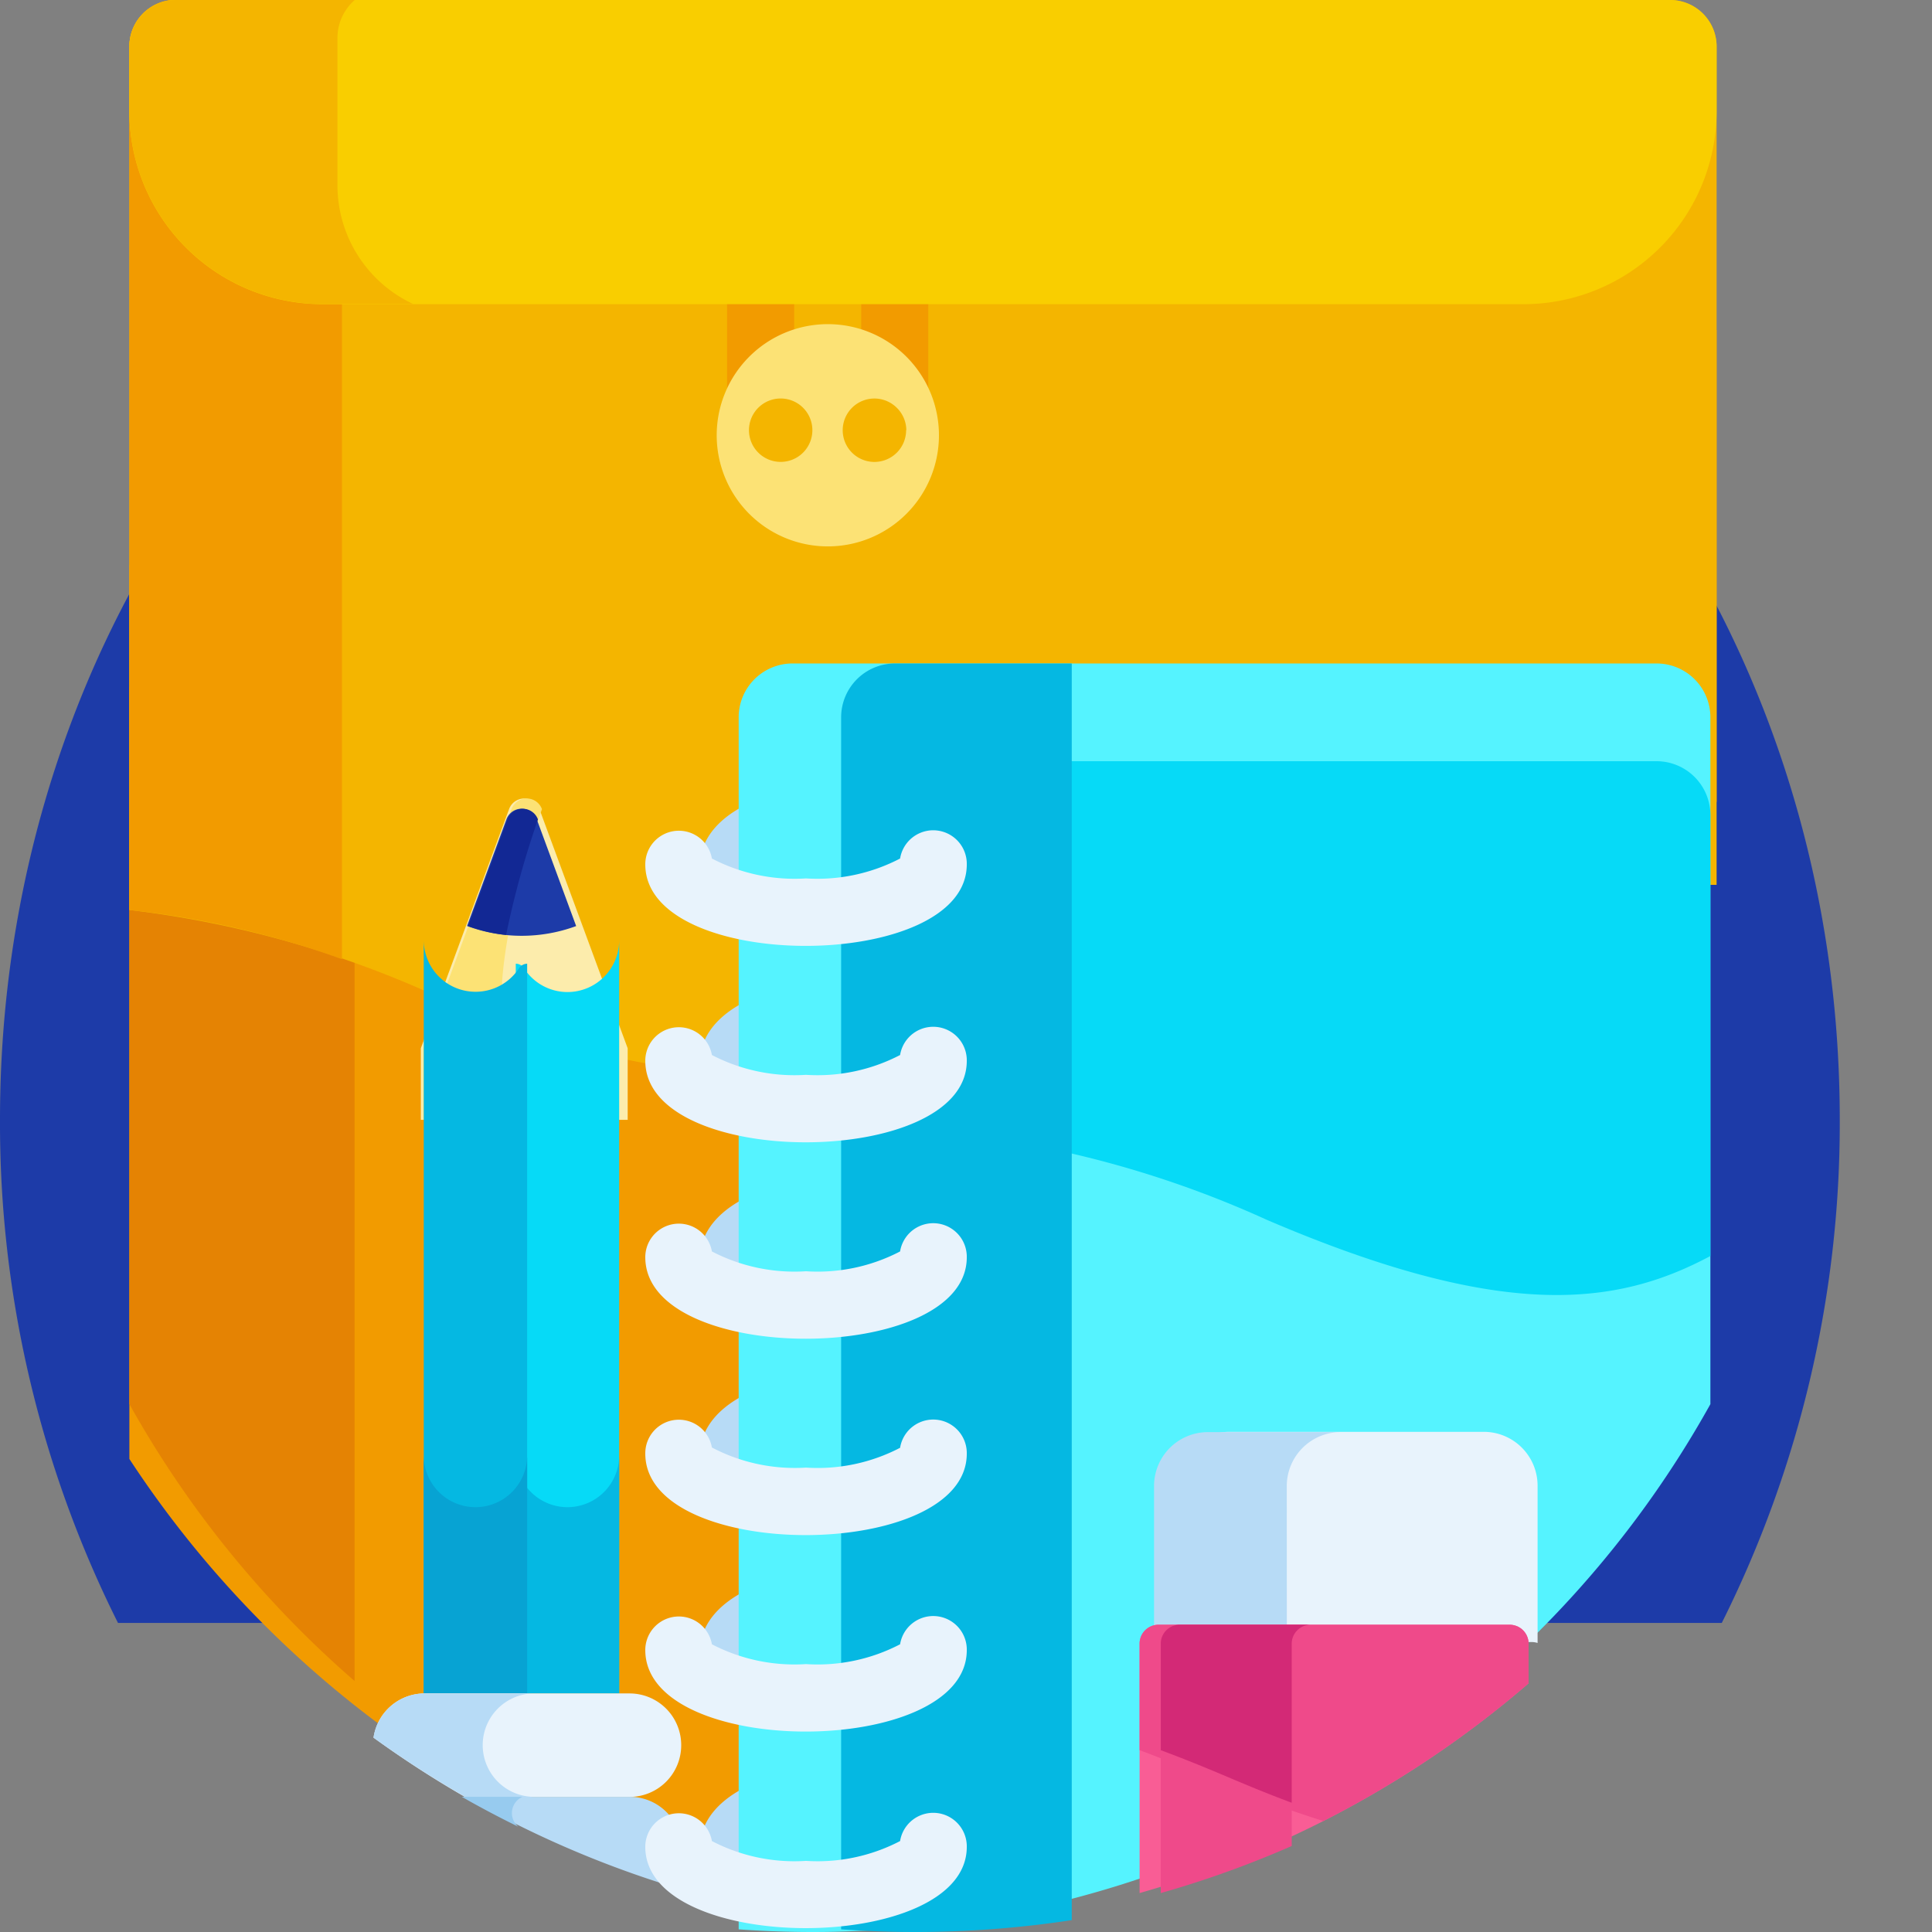 <svg xmlns="http://www.w3.org/2000/svg" width="27" height="27" viewBox="0 0 27 27">
  <rect x="0" y="0" width="27" height="27" fill="#808080" stroke="none"/>
  <g id="Group_457" data-name="Group 457" transform="translate(-1228 -201)">
    <g id="Frame" transform="translate(1228 201)">
      <rect id="Frame-2" data-name="Frame" width="27" height="27" fill="none"/>
      <g id="Group" transform="translate(0 0)">
        <path id="Vector" d="M1.649,21.392A15.6,15.6,0,0,1,0,14.355C0,6.427,5.756,0,12.855,0S25.711,6.427,25.711,14.355a15.6,15.6,0,0,1-1.649,7.037Z" transform="translate(0 1.289)" fill="#1d3ba8"/>
        <path id="Vector-2" data-name="Vector" d="M22.182,3.325V9.918H12.265a.626.626,0,0,0-.657.588V25.68A14.583,14.583,0,0,1,0,19.1V6.606A14.689,14.689,0,0,1,12.547,0a15.273,15.273,0,0,1,9.635,3.325Z" transform="translate(1.808 1.289)" fill="#f29b00"/>
        <path id="Vector-3" data-name="Vector" d="M3.147.75V13.892A14.417,14.417,0,0,1,0,10.022V0A12.923,12.923,0,0,1,3.147.75Z" transform="translate(1.808 9.6)" fill="#e58303"/>
        <path id="Vector-4" data-name="Vector" d="M.584,0A.634.634,0,0,1,.65,0H21.531a.65.65,0,0,1,.651.651V12.366H12.265a.657.657,0,0,0-.657.657v.687c-1.653,1.143-3.043,2.041-7.325.206A14.437,14.437,0,0,0,0,12.717V.651A.651.651,0,0,1,.584,0Z" transform="translate(1.808 0)" fill="#f4b500"/>
        <path id="Vector-5" data-name="Vector" d="M2.971,13.405A12.7,12.7,0,0,0,0,12.717V.651A.651.651,0,0,1,.584,0,.634.634,0,0,1,.65,0H2.971Z" transform="translate(1.808 0)" fill="#f29b00"/>
        <path id="Vector-6" data-name="Vector" d="M.469,4.349A.469.469,0,0,1,0,3.88c0-.565.695-1.134,2.246-1.134a.469.469,0,0,1,0,.938,2.5,2.5,0,0,0-1.315.277.469.469,0,0,1-.462.388Zm0-2.745A.469.469,0,0,1,0,1.134C0,.57.695,0,2.246,0a.469.469,0,0,1,0,.938,2.5,2.5,0,0,0-1.315.277A.469.469,0,0,1,.469,1.6Zm0,5.49A.469.469,0,0,1,0,6.625C0,6.06.695,5.49,2.246,5.49a.469.469,0,0,1,0,.939,2.5,2.5,0,0,0-1.315.277.469.469,0,0,1-.462.388Zm0,2.745A.469.469,0,0,1,0,9.37c0-.565.695-1.134,2.246-1.134a.469.469,0,0,1,0,.939,2.5,2.5,0,0,0-1.315.277.469.469,0,0,1-.462.388Zm0,2.745A.469.469,0,0,1,0,12.115c0-.565.695-1.134,2.246-1.134a.469.469,0,0,1,0,.938A2.5,2.5,0,0,0,.931,12.2a.469.469,0,0,1-.462.388Zm0,2.745A.469.469,0,0,1,0,14.86c0-.565.695-1.134,2.246-1.134a.469.469,0,0,1,0,.938,2.5,2.5,0,0,0-1.315.277.469.469,0,0,1-.462.388Z" transform="translate(9.785 10.945)" fill="#b7dbf6"/>
        <path id="Vector-7" data-name="Vector" d="M.938,3.88h0m0-2.745h0m0,5.49h0m0,2.745h0m0,2.745h0m0,2.745h0" transform="translate(9.808 10.945)" fill="#b7dbf6"/>
        <path id="Vector-8" data-name="Vector" d="M2.891,3.49v1H0v-1L1.233.148a.226.226,0,0,1,.425,0Z" transform="translate(5.881 11.16)" fill="#fcecac"/>
        <path id="Vector-9" data-name="Vector" d="M1.658.148s-1.12,3.1-.212,3.673v.668H0v-1L1.233.148a.226.226,0,0,1,.425,0Z" transform="translate(5.916 11.16)" fill="#fce275"/>
        <path id="Vector-10" data-name="Vector" d="M1.445,0V10.528H0V.331A.142.142,0,0,1,.068.349.142.142,0,0,1,.119.4a.721.721,0,0,0,.6.327A.723.723,0,0,0,1.445,0Z" transform="translate(7.208 13.137)" fill="#06daf7"/>
        <path id="Vector-11" data-name="Vector" d="M1.445,10.528H0V0A.723.723,0,0,0,.723.723.721.721,0,0,0,1.327.4.142.142,0,0,1,1.445.331Z" transform="translate(5.922 13.137)" fill="#05b8e2"/>
        <path id="Vector-12" data-name="Vector" d="M1.445,0V3.326H0V0A.723.723,0,0,0,.723.723.723.723,0,0,0,1.445,0Z" transform="translate(7.208 20.34)" fill="#05b8e2"/>
        <path id="Vector-13" data-name="Vector" d="M1.445,0V3.326H0V0A.723.723,0,0,0,.723.723.723.723,0,0,0,1.445,0Z" transform="translate(5.922 20.34)" fill="#07a3d3"/>
        <path id="Vector-14" data-name="Vector" d="M4.3.723a.722.722,0,0,1-.723.723h-2.3A14.377,14.377,0,0,1,0,.618.722.722,0,0,1,.714,0H3.581A.722.722,0,0,1,4.3.723Z" transform="translate(5.22 23.666)" fill="#e8f3fc"/>
        <path id="Vector-15" data-name="Vector" d="M2.222,1.445h-.94A14.362,14.362,0,0,1,0,.618.722.722,0,0,1,.714,0H2.222a.723.723,0,0,0,0,1.445Zm1.359,0a.722.722,0,0,1,.514,1.23,14.277,14.277,0,0,1-2.813-1.23h2.3Z" transform="translate(5.22 23.666)" fill="#b7dbf6"/>
        <path id="Vector-16" data-name="Vector" d="M.79.418Q.388.221,0,0H.848A.248.248,0,0,0,.79.418Z" transform="translate(6.454 25.111)" fill="#97cbef"/>
        <path id="Vector-17" data-name="Vector" d="M0,1.638.55.148a.226.226,0,0,1,.425,0l.55,1.491a2.208,2.208,0,0,1-.762.136A2.207,2.207,0,0,1,0,1.638Z" transform="translate(6.527 11.303)" fill="#1d3ba8"/>
        <path id="Vector-18" data-name="Vector" d="M.975.148A12.562,12.562,0,0,0,.53,1.762,2.215,2.215,0,0,1,0,1.638L.55.148a.226.226,0,0,1,.425,0Z" transform="translate(6.543 11.304)" fill="#122894"/>
        <path id="Vector-19" data-name="Vector" d="M13.58,10.351A14.351,14.351,0,0,1,1.033,17.728c-.347,0-.691-.013-1.033-.037V.751A.753.753,0,0,1,.751,0H12.829a.753.753,0,0,1,.751.751Z" transform="translate(10.323 9.272)" fill="#55f3ff"/>
        <path id="Vector-20" data-name="Vector" d="M9.733,0a.753.753,0,0,1,.751.751V6.915c-1.311.7-2.893.912-6.2-.506A14.423,14.423,0,0,0,0,5.211V0H9.733Z" transform="translate(13.419 10.638)" fill="#06daf7"/>
        <path id="Vector-21" data-name="Vector" d="M.751,0H3.223V17.562a14.483,14.483,0,0,1-2.19.166c-.347,0-.691-.013-1.033-.037V.751A.753.753,0,0,1,.751,0Z" transform="translate(11.755 9.272)" fill="#05b8e2"/>
        <g id="Group-2" data-name="Group" transform="translate(9.018 11.61)">
          <path id="Vector-22" data-name="Vector" d="M0,3.215a.469.469,0,0,1,.931-.081,2.5,2.5,0,0,0,1.315.277,2.5,2.5,0,0,0,1.315-.277.469.469,0,0,1,.932.081C4.493,4.729,0,4.738,0,3.215ZM0,.47A.469.469,0,0,1,.931.388,2.5,2.5,0,0,0,2.246.666,2.5,2.5,0,0,0,3.561.388.469.469,0,0,1,4.493.47C4.493,1.984,0,1.993,0,.47ZM0,5.96a.469.469,0,0,1,.931-.081,2.5,2.5,0,0,0,1.315.277,2.493,2.493,0,0,0,1.315-.277.469.469,0,0,1,.932.081C4.493,7.474,0,7.483,0,5.96ZM0,8.7a.469.469,0,0,1,.931-.081A2.494,2.494,0,0,0,2.246,8.9a2.493,2.493,0,0,0,1.315-.277.469.469,0,0,1,.932.081c0,1.514-4.493,1.524-4.493,0ZM0,11.45a.469.469,0,0,1,.931-.081,2.5,2.5,0,0,0,1.315.277,2.494,2.494,0,0,0,1.315-.277.469.469,0,0,1,.932.081c0,1.514-4.493,1.523-4.493,0ZM0,14.2a.469.469,0,0,1,.931-.081,2.494,2.494,0,0,0,1.315.277,2.493,2.493,0,0,0,1.315-.277.469.469,0,0,1,.932.081C4.493,15.71,0,15.719,0,14.2Zm7.409-2.836v-2.2A.753.753,0,0,1,8.16,8.4h3.559a.753.753,0,0,1,.751.751v2.2a.258.258,0,0,0-.077-.013H7.486a.259.259,0,0,0-.077.013Z" transform="translate(0 0)" fill="#e8f3fc"/>
          <path id="Vector-23" data-name="Vector" d="M3.555,3.214h0m-2.616,0h0M3.555.469h0M.938.469h0M3.555,5.96h0m-2.616,0h0M3.555,8.7h0M.938,8.7h0M3.555,11.45h0m-2.616,0h0m2.616,2.745h0m-2.616,0h0" transform="translate(0 0)" fill="#e8f3fc"/>
        </g>
        <path id="Vector-24" data-name="Vector" d="M1.856,2.942H.077A.259.259,0,0,0,0,2.955V.751A.753.753,0,0,1,.751,0H2.606a.753.753,0,0,0-.751.751Zm3.205,0v.013a.258.258,0,0,0-.077-.013Z" transform="translate(16.128 20.014)" fill="#b7dbf6"/>
        <path id="Vector-25" data-name="Vector" d="M5.273.02a.264.264,0,0,1,.163.244V.819A14.327,14.327,0,0,1,0,3.75V.265A.264.264,0,0,1,.264,0H5.172a.264.264,0,0,1,.1.02Z" transform="translate(15.926 22.706)" fill="#f95d95"/>
        <path id="Vector-26" data-name="Vector" d="M1.83,3.092A14.285,14.285,0,0,1,0,3.75V.265A.264.264,0,0,1,.264,0h1.83A.265.265,0,0,0,1.83.265Z" transform="translate(16.222 22.706)" fill="#ef4a8a"/>
        <path id="Vector-27" data-name="Vector" d="M1.875.073A.455.455,0,0,0,1.869,0h.943c0,.024,0,.049,0,.073V1.69a1.4,1.4,0,0,1-.024.257,1.556,1.556,0,0,0-.914-.774ZM.024,1.947A1.4,1.4,0,0,1,0,1.69V.073C0,.049,0,.025,0,0H.945A.454.454,0,0,0,.938.073v1.1a1.557,1.557,0,0,0-.914.774Z" transform="translate(10.161 4.124)" fill="#f29b00"/>
        <path id="Vector-28" data-name="Vector" d="M3.105,1.553A1.553,1.553,0,1,1,1.553,0,1.553,1.553,0,0,1,3.105,1.553Z" transform="translate(10.017 4.53)" fill="#fce275"/>
        <path id="Vector-29" data-name="Vector" d="M.887.443A.443.443,0,1,1,.443,0,.443.443,0,0,1,.887.443Zm1.31,0A.443.443,0,1,1,2.067.13.443.443,0,0,1,2.2.443Z" transform="translate(10.466 5.569)" fill="#f4b500"/>
        <path id="Vector-30" data-name="Vector" d="M22.182.651v.9a2.7,2.7,0,0,1-2.7,2.7H2.7A2.7,2.7,0,0,1,0,1.552v-.9A.65.65,0,0,1,.65,0H21.531a.651.651,0,0,1,.651.651Z" transform="translate(1.808 0)" fill="#f9ce00"/>
        <path id="Vector-31" data-name="Vector" d="M3.967,4.249H2.7A2.7,2.7,0,0,1,0,1.552v-.9A.65.65,0,0,1,.65,0h2.5a.7.7,0,0,0-.242.53V2.59A1.832,1.832,0,0,0,3.967,4.249Z" transform="translate(1.808 0)" fill="#f4b500"/>
        <path id="Vector-32" data-name="Vector" d="M5.273.02a.264.264,0,0,1,.163.244V.819A14.382,14.382,0,0,1,2.568,2.743C1.44,2.387,1.02,2.133,0,1.753V.265A.264.264,0,0,1,.264,0H5.172a.264.264,0,0,1,.1.02Z" transform="translate(15.926 22.706)" fill="#ef4a8a"/>
        <path id="Vector-33" data-name="Vector" d="M0,1.753V.265A.264.264,0,0,1,.264,0h1.83A.265.265,0,0,0,1.83.265V2.488C1.062,2.2.794,2.049,0,1.753Z" transform="translate(16.222 22.706)" fill="#d32976"/>
      </g>
    </g>
  </g>
</svg>
